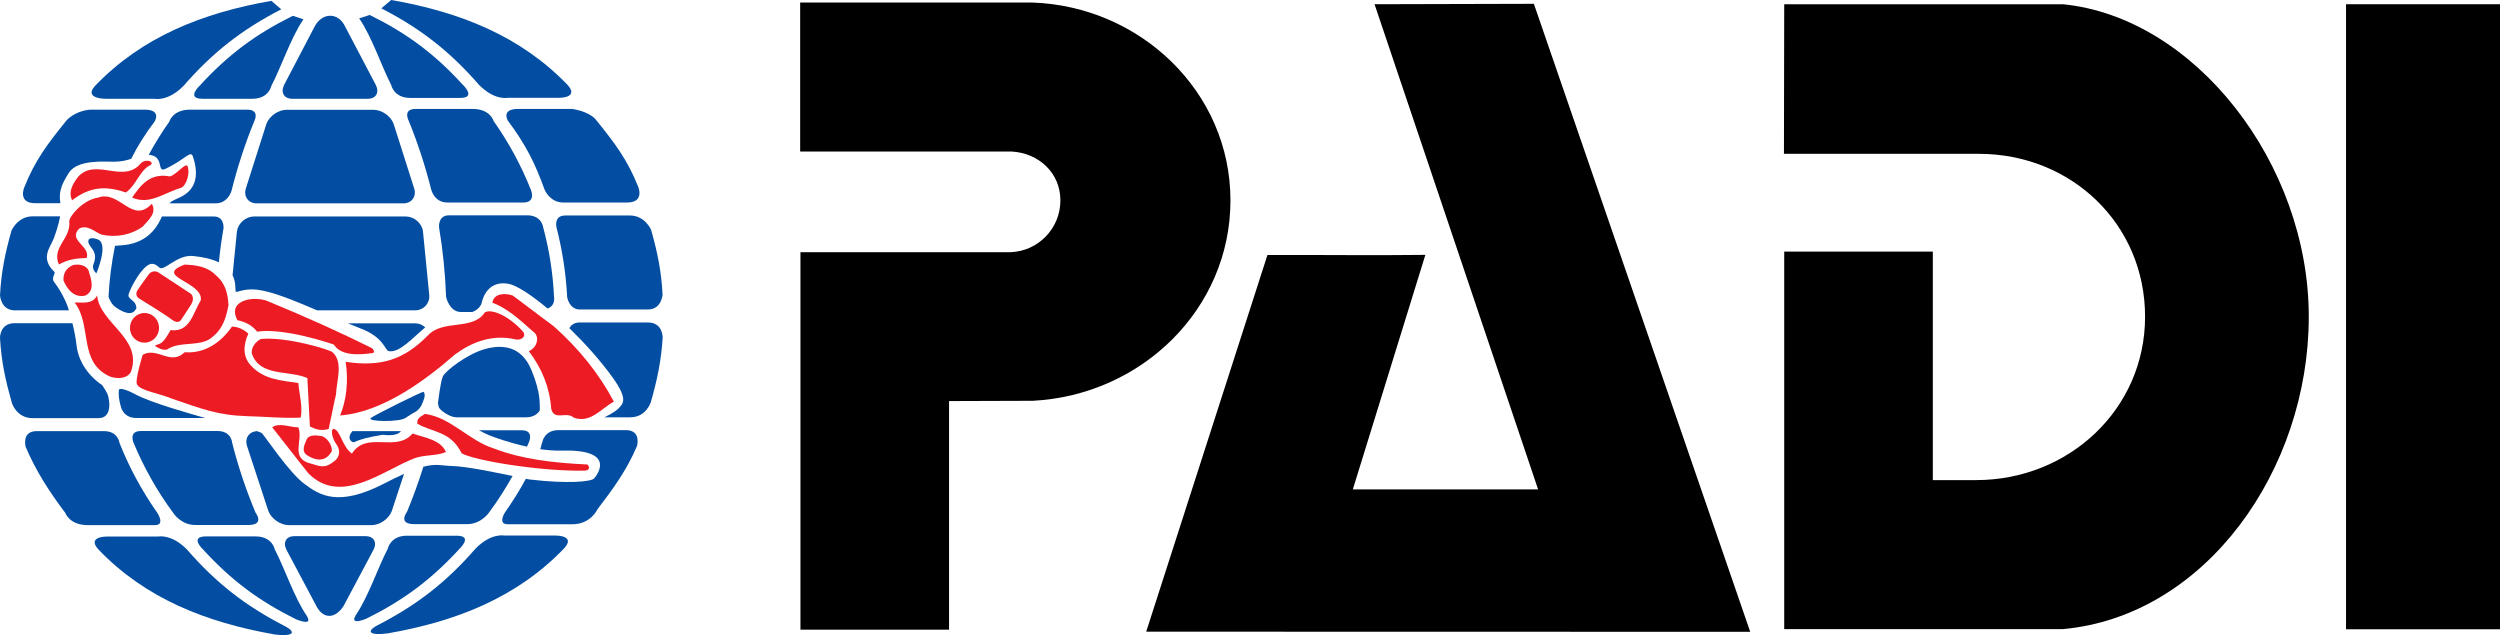 <?xml version="1.0" encoding="utf-8"?>
<!-- Generator: Adobe Illustrator 28.3.0, SVG Export Plug-In . SVG Version: 6.00 Build 0)  -->
<svg version="1.1" id="Layer_1" xmlns="http://www.w3.org/2000/svg" xmlns:xlink="http://www.w3.org/1999/xlink" x="0px" y="0px"
	 viewBox="0 0 177.15 45" style="enable-background:new 0 0 177.15 45;" xml:space="preserve">
<style type="text/css">
	.st0{fill:#ED1C24;}
	.st1{fill-rule:evenodd;clip-rule:evenodd;fill:#034EA2;}
	.st2{fill:#034EA2;}
</style>
<g>
	<path class="st0" d="M35,31.78c2,0.77,4.25,1.02,6.54,1.13c0,0,0.13-0.04,0.19,0.18c0.06,0.22-0.26,0.26-0.26,0.26
		c-3.14,0.07-7.89-0.72-8.76-1.23c-0.77-1.58-2.07-1.47-3.14-2.1c-0.04-0.4,0.26-0.51,0.55-0.69C31.97,29.59,33.23,31.23,35,31.78"
		/>
	<path class="st0" d="M21.14,30.28c0.37,0.91-0.63,2.21,0.89,2.57c0.67,0.19,0.97,0.39,1.7-0.2c0.32-0.27,0.39-0.69,0.18-1.06
		c-0.28-0.38-0.44-0.8-0.37-1.13l0.07-0.07c0.5,0.01,0.63,1.28,1.33,1.75c1.04-1.64,3.14-0.04,4.29-1.42c0.85,0.29,2,0.44,2.37,1.31
		c-0.66,0.29-1.52,0.18-2.22,0.44c-2.29,0.88-5.23,3.39-7.54,1.06l-2.55-3.25C19.78,29.92,20.52,30.28,21.14,30.28"/>
	<path class="st0" d="M10.67,11.69c-0.78,0.37-0.98,1.4-1.75,1.95c-1.49-0.51-2.59-0.38-3.81,0.55c-0.3-0.62,0.07-1.2,0.44-1.68
		c1.26-1.35,3.21,0.55,4.44-0.95C10.36,11.22,10.96,11.46,10.67,11.69"/>
	<path class="st0" d="M13.27,11.74c0.24,0.5-0.07,1.43-0.44,1.57c-1.2,0.34-2.22,1.24-3.47,0.69c0.63-0.91,1.29-1.76,2.66-1.5
		C12.46,12.42,13.09,11.57,13.27,11.74"/>
	<path class="st0" d="M10.76,14.44c0.37,0.66-0.24,1.15-0.66,1.63c-0.81,0.57-1.85,0.78-2.89,0.56c-0.48-0.18-1-0.73-1.59-0.44
		c-0.85,0.84,0.82,1.25,0.52,2.09c-0.79,0.03-1.3,0.1-1.97,0.46c-0.52-1.24,0.86-1.8,0.74-3.05C4.88,15.36,5.85,14.17,6.95,14
		C8.5,13.45,9.35,15.93,10.76,14.44"/>
	<path class="st0" d="M6.32,19.33c0.19,0.59,0.37,1.28-0.26,1.61c-0.8,0.2-1.3-0.44-1.56-1.06C4.47,19.37,4.68,19,5.18,18.78
		C5.7,18.67,6.25,18.85,6.32,19.33"/>
	<path class="st0" d="M15.3,19.51c0.67,0.55,0.85,1.31,0.89,2.12c-0.15,0.8-0.37,1.61-1.07,2.19c-0.85,0.84-2.33,0.29-3.29,0.95
		c-0.3,0.07-0.64-0.11-0.86-0.27c0.39-0.22,0.46,0.05,1.12-1.11c1.37,0.18,1.58-1.2,2.14-2.12c0.18-1.31-3.4-1.68-1.15-2.52
		C13.9,18.78,14.71,18.89,15.3,19.51"/>
	<path class="st0" d="M39.25,23.13c1.81,1.61,3.22,3.39,4.25,5.33c-0.89,0.47-1.66,1.57-2.85,1.13c-0.52-0.47-1.37,0.26-1.59-0.62
		c-0.11-1.53-0.67-2.88-1.59-4.09c0.52-0.18,0.89-1.02,0.26-1.42c-0.89-0.8-1.77-1.61-2.84-2.01c0.11-0.69,0.92-0.69,1.44-0.51
		L39.25,23.13"/>
	<path class="st0" d="M9.28,26.34c-0.26,0.51-0.96,0.51-1.44,0.36c-2.33-0.99-1.29-3.65-2.55-5.26c0.48-0.04,1.26,0.18,1.59-0.51
		C7.06,22.91,10.13,23.97,9.28,26.34"/>
	<path class="st0" d="M19.04,21.37c2.48,1.02,4.95,2.12,7.35,3.32c0,0,0.25,0.3,0,0.33c-0.26,0.02-2.14,0.39-2.73-0.6
		c-0.12-0.05-3.51-1.21-5.44-0.92c-0.41-0.51-0.89-0.7-1.4-0.81C16.04,21.19,18.15,20.94,19.04,21.37"/>
	<path class="st0" d="M32.22,25.13c-1.84,1.61-5.01,4.08-8.12,4.31c0.44-1.06,0.61-2.43,0.39-3.8c2.51,0.37,4.12-0.14,5.83-1.87
		c1.08-1.17,3.19-0.32,4.04-1.64c0.61-0.32,1.98,0.5,2.74,1.42c0.18,0.37-0.22,0.55-0.52,0.51C34.91,23.66,33.46,24.22,32.22,25.13"
		/>
	<path class="st0" d="M17.6,23.64c-0.37,0.81-0.41,1.64,0.18,2.26c0.89,0.99,2.14,1.06,3.36,1.24c0.07,0.84,0.32,1.64,0.17,2.45
		c-1.22,0.07-2.48-0.07-3.79-0.1c-2.1-0.06-3.28-0.54-5.28-1.22c-1.07-0.44-2.32-0.58-2.54-1.05c-0.14-0.3,0.41-2.08,0.41-2.08
		c1.04-0.58,1.98,0.8,2.97-0.18c1.48,0.11,2.59-0.73,3.36-1.82C16.89,23.16,17.26,23.34,17.6,23.64"/>
	<path class="st0" d="M23.55,24.95c0.8,0.7,0.3,2.01,0.26,3c-0.19,0.8-0.33,1.61-0.52,2.45c-0.59,0.16-0.96,0-1.33-0.18l-0.18-3.43
		c-1.33-0.58-3.38-0.07-3.94-1.75c-0.04-0.44,0.28-0.84,0.65-1.02C20.32,23.84,23.4,24.79,23.55,24.95"/>
	<path class="st0" d="M21.79,32.28c-0.42-0.26-0.28-0.65-0.07-1.12c0.16-0.39,0.73-0.32,1.1-0.25c0.33,0.11,0.69,0.55,0.7,1.03
		C23.52,31.93,23.09,33.08,21.79,32.28"/>
	<path class="st0" d="M10.24,24.28c0.57,0,1.03-0.47,1.03-1.05c0-0.58-0.46-1.05-1.03-1.05c-0.57,0-1.03,0.47-1.03,1.05
		C9.2,23.81,9.66,24.28,10.24,24.28"/>
	<path class="st0" d="M11.29,19.35l2.24,1.47c0,0,0.32,0.27,0,0.78c-0.32,0.5-0.69,1.05-0.69,1.05c0,0-0.18,0.37-0.66,0
		c-0.48-0.37-2.31-1.49-2.31-1.49c0,0-0.39-0.21-0.11-0.62c0.27-0.41,0.82-1.15,0.82-1.15C10.58,19.39,10.9,19.05,11.29,19.35"/>
	<path class="st1" d="M25.9,37.99h-5.04c-0.58,0-0.83,0.44-0.56,0.97l2.09,3.93c0.46,0.96,1.32,1.02,1.95,0.06l2.13-4
		C26.74,38.42,26.48,37.99,25.9,37.99"/>
	<path class="st1" d="M18.24,20.53c1.06,0.13,2.54,0.74,4.23,1.46h6.95c0.58,0,1.03-0.47,1-1.05l-0.45-4.56
		c-0.08-0.57-0.63-1.04-1.21-1.04H18c-0.58,0-1.12,0.47-1.21,1.04l-0.31,3.12c0.25,0.5,0.18,0.99,0.22,1.16
		C16.74,20.77,17.29,20.41,18.24,20.53"/>
	<path class="st1" d="M20.71,7h5.35c0.58,0,0.84-0.44,0.57-0.98l-2.19-4.17c-0.5-1.02-1.66-0.96-2.17,0.08l-2.14,4.09
		C19.87,6.56,20.13,7,20.71,7"/>
	<path class="st1" d="M28.71,29.63c0.22-0.13,0.5-0.34,0.66-0.41c0.34-0.16,0.54-0.55,0.55-0.63c0,0,0.32-0.62,0.09-0.82
		c-0.07-0.06-3.62,1.72-3.75,1.86C26.05,29.88,28.21,29.92,28.71,29.63"/>
	<path class="st2" d="M27.54,24.88c0.76,0.16,1.74-0.98,2.59-1.68c-0.18-0.18-0.43-0.29-0.71-0.29h-4.77
		c0.29,0.12,0.59,0.24,0.89,0.36C27.21,23.9,27.27,24.82,27.54,24.88"/>
	<path class="st2" d="M26.47,7.78H20.3c-0.58,0-1.22,0.45-1.42,0.99l-1.47,4.62c-0.15,0.56,0.2,1.02,0.78,1.02h10.39
		c0.58,0,0.93-0.46,0.78-1.02l-1.47-4.62C27.69,8.22,27.05,7.78,26.47,7.78"/>
	<path class="st1" d="M24.98,31.32c0.21,0.09,0.09-0.18,2.13-0.51c0.98,0.12,1.23-0.16,1.3-0.26h-3.44
		C24.61,30.98,24.8,31.24,24.98,31.32"/>
	<path class="st1" d="M21.56,34.28c-1.07-0.79-2.75-3.32-2.99-3.57c-0.04-0.04-0.17-0.1-0.36-0.16c-0.55,0.03-0.87,0.47-0.72,1.01
		l1.53,4.66c0.21,0.54,0.85,0.99,1.43,0.99h5.88c0.58,0,1.22-0.44,1.43-0.99l0.87-2.64c-0.39,0.17-0.84,0.39-1.36,0.66
		C23.96,35.96,22.64,35.09,21.56,34.28"/>
	<path class="st1" d="M40.05,15.27c-0.82,0-0.62,0.83-0.62,0.83c0.41,1.59,0.67,3.25,0.76,4.96c0,0,0.14,0.85,0.87,0.87h4.89
		c0.94-0.03,1-1.06,1-1.06c-0.09-1.71-0.37-3-0.81-4.58c0,0-0.42-1-1.47-1.02L40.05,15.27"/>
	<path class="st1" d="M45.91,22.85h-4.85c-0.38,0-0.6,0.2-0.72,0.4c1.1,1.07,2.2,2.29,3.05,3.47c1.16,1.61,0.74,1.88,0.46,2.2
		c-0.07,0.08-0.38,0.35-1.02,0.65h1.85c1.12-0.01,1.44-1.08,1.44-1.08c0.45-1.59,0.73-2.88,0.84-4.6
		C46.94,23.9,46.98,22.85,45.91,22.85"/>
	<path class="st1" d="M35.98,8.54c1.29,1.73,1.93,3.02,2.61,4.9c0,0,0.35,0.88,1.28,0.91h4.57c1.25,0,0.79-1.1,0.79-1.1
		c-0.78-1.95-1.65-3.09-3.03-4.8c-0.55-0.6-1.66-0.73-1.66-0.73H36.7C35.5,7.72,35.98,8.54,35.98,8.54"/>
	<path class="st2" d="M27.02,0.59c2.78,1.43,4.86,3.05,6.92,5.42c1.11,1.13,2.04,0.92,2.04,0.92h3.66c0,0,1.4,0.01,0.59-0.9
		C36.89,2.55,32.59,0.85,27.72,0"/>
	<path class="st1" d="M25.45,1.3c0.9,1.3,1.59,3.41,2.27,4.72c0,0,0.17,0.92,1.36,0.92h3.52c1.21,0,0.18-0.95,0.18-0.95
		c-1.98-2.17-3.95-3.63-6.58-4.93"/>
	<path class="st1" d="M31.68,14.35h5.35c1.01,0.03,0.58-0.92,0.58-0.92c-0.69-1.73-1.57-3.35-2.63-4.85c0,0-0.24-0.86-1.47-0.86
		h-4.07c-0.94,0-0.47,0.86-0.47,0.86c0.64,1.57,1.17,3.2,1.59,4.87C30.56,13.44,30.77,14.34,31.68,14.35"/>
	<path class="st1" d="M36.94,30.49h-3c0.31,0.16,0.55,0.29,0.69,0.34c0.37,0.15,1.46,0.55,2.71,0.82c0.05-0.1,0.09-0.21,0.14-0.31
		C37.48,31.34,37.88,30.47,36.94,30.49"/>
	<path class="st1" d="M30,33.07c-0.34,1.09-0.73,2.16-1.16,3.2c0,0-0.68,0.87,0.51,0.87h3.75c1.03,0,1.58-0.86,1.58-0.86
		c0.6-0.81,1.14-1.66,1.64-2.55c-1.31-0.27-3.18-0.67-4.29-0.71C31.34,33.01,30.94,32.83,30,33.07"/>
	<path class="st1" d="M31.09,28.84c0.06,0.22,0.78,0.73,1.24,0.73c0.46,0,4.98,0,4.98,0c0.51-0.01,0.79-0.25,0.94-0.49
		c0-0.05,0-0.1,0-0.14c-0.02-0.36,0.08-1.07-0.58-2.69c-0.73-1.79-2.13-1.84-3.29-1.52c-1.31,0.36-2.83,1.57-3,1.94
		c-0.17,0.37-0.34,1.85-0.34,1.85C31.03,28.53,31.03,28.61,31.09,28.84"/>
	<path class="st1" d="M36.03,20.11c0.57,0.1,1.61,0.78,2.77,1.75c0.58-0.2,0.46-0.81,0.46-0.81c-0.08-1.7-0.34-3.35-0.77-4.94
		c0,0-0.09-0.81-1.05-0.85h-5.63c-0.78-0.01-0.7,0.84-0.7,0.84c0.27,1.62,0.44,3.27,0.5,4.95c0,0,0.24,1.07,1.07,1.06h0.78
		c0.41-0.14,0.63-0.46,0.67-0.64C34.24,20.94,34.69,19.87,36.03,20.11"/>
	<path class="st1" d="M39.4,37.95h-3.66c0,0-0.93-0.21-2.04,0.92c-2.06,2.37-4.14,3.99-6.92,5.42c-0.91,0.48-0.56,0.76,0.7,0.59
		c4.87-0.85,9.17-2.55,12.51-6.04C40.8,37.94,39.4,37.95,39.4,37.95"/>
	<path class="st1" d="M32.54,38.91c0,0,1.03-0.95-0.18-0.95h-3.52c-1.19,0-1.36,0.92-1.36,0.92c-0.69,1.31-1.38,3.41-2.27,4.71
		c-0.3,0.5,0.04,0.53,0.75,0.25C28.59,42.53,30.55,41.08,32.54,38.91"/>
	<path class="st1" d="M11.16,36.36c-1.08-1.54-1.99-3.2-2.69-4.97c0,0-0.1-0.85-1.11-0.84h-4.8c-1.05,0.03-0.74,1.12-0.74,1.12
		c0.74,1.74,1.69,3.19,2.81,4.68c0,0,0.29,0.86,1.59,0.86h4.76C11.72,37.21,11.16,36.36,11.16,36.36"/>
	<path class="st1" d="M3.84,19.99c-0.24-0.3,0.13-0.62,0.01-0.73c-1.02-0.97-0.29-1.72-0.05-2.34c0.15-0.4,0.36-1.01,0.46-1.59H2.28
		c-1.05,0.02-1.47,1.02-1.47,1.02C0.37,17.93,0.09,19.22,0,20.93c0,0,0.06,1.03,1,1.06h3.88c-0.01-0.04-0.02-0.08-0.03-0.1
		C4.79,21.64,4.42,20.74,3.84,19.99"/>
	<path class="st1" d="M5.43,24.5c-0.07-0.61-0.19-1.16-0.3-1.6H1.04c-1.07,0-1.04,1.05-1.04,1.05c0.1,1.71,0.39,3,0.84,4.6
		c0,0,0.32,1.06,1.44,1.08h4.71c0.94-0.01,0.74-1.19,0.74-1.19c-0.05-0.49-0.14-0.62-0.49-1.15C6.66,26.92,5.6,25.95,5.43,24.5"/>
	<path class="st1" d="M4.89,12.23c0.63-0.96,2.61-0.76,3.23-0.77c0.5-0.01,0.87-0.1,1.18-0.21c0.43-0.87,0.95-1.7,1.67-2.66
		c0,0,0.49-0.82-0.72-0.82H6.4c0,0-0.93,0.02-1.66,0.73c-1.38,1.71-2.25,2.84-3.03,4.8c0,0-0.46,1.1,0.79,1.1h1.78
		C4.17,13.75,4.25,13.21,4.89,12.23"/>
	<path class="st1" d="M19.23,0.06C14.36,0.91,10.06,2.61,6.72,6.1C5.91,7.01,7.49,7,7.49,7h3.48c0,0,0.93,0.21,2.04-0.92
		c2.06-2.37,4.14-3.99,6.92-5.42"/>
	<path class="st1" d="M20.75,1.12c-2.63,1.3-4.59,2.76-6.58,4.93c0,0-1.03,0.95,0.18,0.95h3.52c1.19,0,1.36-0.92,1.36-0.92
		c0.69-1.31,1.38-3.41,2.27-4.71"/>
	<path class="st1" d="M11.71,11.97c1.47-0.69,1.8-1.38,1.97-0.85c0.77,2.34-0.84,2.81-1.25,3.01c-0.18,0.09-0.3,0.14-0.42,0.28h3.27
		c0.91-0.01,1.13-0.91,1.13-0.91c0.42-1.67,0.95-3.3,1.59-4.87c0,0,0.47-0.85-0.47-0.86h-4.07c-1.23,0-1.47,0.86-1.47,0.86
		c-0.53,0.75-1.01,1.53-1.45,2.34c0,0,0,0,0,0C11.68,11.05,11.08,12.26,11.71,11.97"/>
	<path class="st1" d="M13.85,37.2h3.75c1.19,0,0.51-0.87,0.51-0.87c-0.67-1.6-1.23-3.25-1.66-4.96c0,0-0.04-0.85-1.09-0.83h-5.35
		c-0.94-0.01-0.54,0.85-0.54,0.85c0.74,1.77,1.68,3.43,2.8,4.95C12.27,36.35,12.82,37.21,13.85,37.2"/>
	<path class="st1" d="M8.42,27.64c-0.03,0.37,0.02,0.72,0.12,1.08c0,0,0.12,0.89,1.1,0.9h4.9c-0.85-0.24-3.91-1.1-4.95-1.68
		C8.85,27.55,8.45,27.48,8.42,27.64"/>
	<path class="st1" d="M8.38,17.4c-0.1,0.01-0.17,0.01-0.23,0.02c-0.24,1.17-0.4,2.38-0.46,3.61c0.08,0.22,0.18,0.42,0.33,0.59
		c0.13,0.15,1.17,0.92,1.55,0.37c0.16-0.23,0.09-0.17,0.08-0.25c-0.03-0.43-0.53-0.52-0.55-0.8c-0.01-0.19,0.62-1.54,1.27-2.07
		c0.33-0.27,0.59-0.22,0.91,0.08c0.34,0.33,1.24-0.93,2.41-0.81c0.8,0.08,1.39,0.24,1.82,0.45c0.08-0.82,0.19-1.62,0.33-2.42
		c0,0,0.07-0.85-0.71-0.83h-3.66c-0.03,0.06-0.05,0.11-0.08,0.18C10.52,17.37,8.85,17.36,8.38,17.4"/>
	<path class="st1" d="M20.17,44.36c-2.78-1.43-4.86-3.05-6.92-5.42c-1.11-1.13-2.04-0.92-2.04-0.92H7.55c0,0-1.4-0.01-0.59,0.9
		c3.33,3.49,7.64,5.18,12.51,6.04C20.73,45.12,21.08,44.83,20.17,44.36"/>
	<path class="st2" d="M19.47,38.93c0,0-0.17-0.92-1.36-0.92h-3.52c-1.21,0-0.18,0.95-0.18,0.95c1.99,2.17,3.95,3.63,6.58,4.93
		c0.72,0.28,1.05,0.25,0.75-0.25C20.85,42.35,20.16,40.24,19.47,38.93"/>
	<path class="st1" d="M6.83,19.37c0,0,0.91-2.11,0.09-2.41c-0.61-0.22-0.77,0.04-0.6,0.36c0.17,0.32,0.63,0.6,0.3,1.41
		C6.48,19.08,6.83,19.37,6.83,19.37"/>
	<path class="st2" d="M39.58,30.48l4.82,0c1.05,0.03,0.74,1.12,0.74,1.12c-0.74,1.74-1.68,3.01-2.81,4.5c0,0-0.47,1.05-1.78,1.05
		h-4.57c-0.75,0-0.19-0.85-0.19-0.85c0.53-0.76,1.03-1.55,1.47-2.37c0.12,0.02,0.22,0.04,0.3,0.05c2.67,0.31,4.33,0.16,4.54-0.08
		c0.28-0.32,1.54-2.08-2.33-1.97c-0.48,0.01-0.99-0.03-1.49-0.1c0.07-0.17,0.08-0.35,0.15-0.51C38.43,31.31,38.58,30.47,39.58,30.48
		"/>
</g>
<path d="M108.69,0.27l15.33,44.5l-42.8-0.01l8.59-26.69c3.4-0.02,7.46,0.04,11.19-0.01l-5.14,16.62h13.13L97.4,0.3L108.69,0.27"/>
<path d="M146.17,0.3h-19.74l-0.02,10.6h13.81v0c6.55,0,11.78,4.97,11.78,11.54c0,6.57-5.42,11.58-11.97,11.58h-3.07V17.83h-10.53
	v26.75h19.74c10.13-0.92,17.43-11.29,17.43-22.14C163.6,11.59,155.53,1.22,146.17,0.3"/>
<path d="M87.19,14.2c0-7.72-6.41-13.76-14.04-14.02h-0.01c-0.06,0-16.44,0-16.44,0v10.56h15.02c1.9,0.12,3.42,1.52,3.42,3.46
	c0,1.98-1.56,3.59-3.52,3.67H56.72v26.75h10.53v-16.2l5.94-0.02C80.88,28,87.19,21.91,87.19,14.2"/>
<rect x="166.24" y="0.3" width="10.91" height="44.29"/>
</svg>
